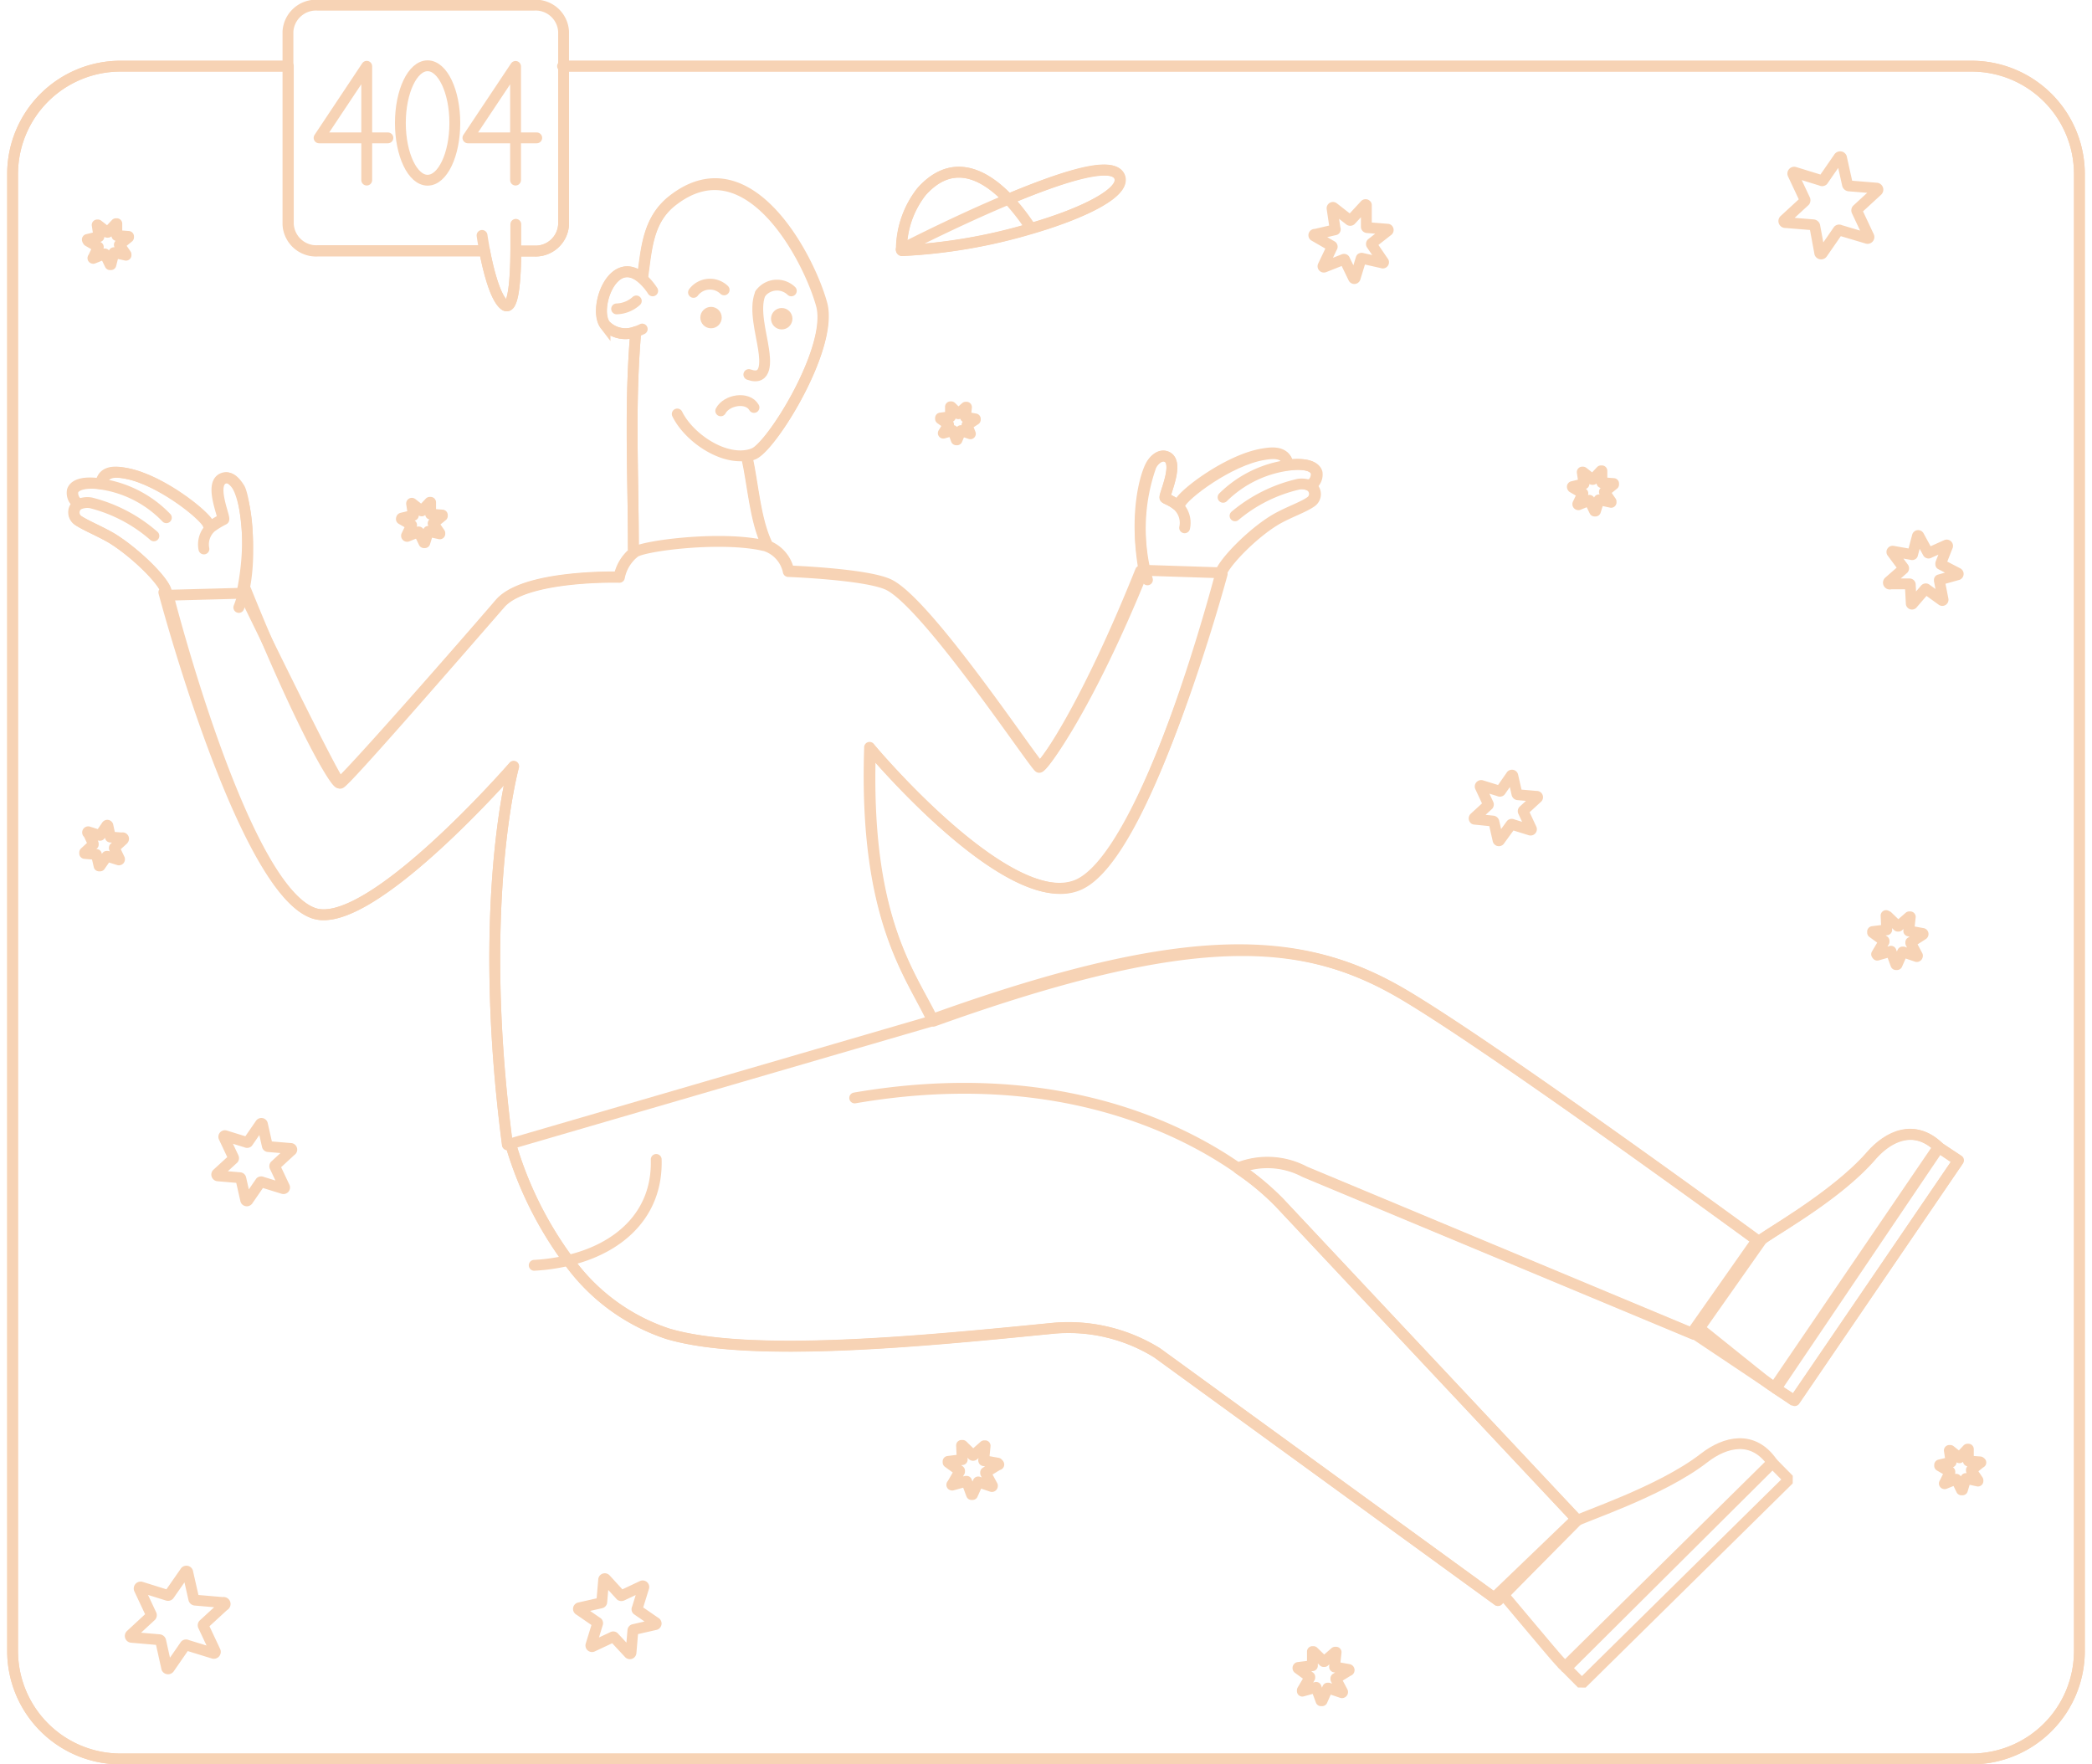 <svg id="Layer_1" data-name="Layer 1" xmlns="http://www.w3.org/2000/svg" viewBox="17 30 166 140">
<defs>
<style>
.cls-1,.cls-2,.cls-3,.cls-4,.cls-6,.cls-7{fill:none;}.cls-2,.cls-3,.cls-4{stroke:#F7D3B5;}.cls-2,.cls-3,.cls-7{stroke-linecap:round;}.cls-2,.cls-7{stroke-linejoin:round;}.cls-2,.cls-3,.cls-4,.cls-5,.cls-6,.cls-7{stroke-width:0.86px;}.cls-3,.cls-4,.cls-5{stroke-miterlimit:10;}.cls-5,.cls-6,.cls-7{stroke:#F7D3B5;}.cls-6{stroke-linecap:square;stroke-linejoin:bevel;}
</style>
</defs>
<path class="cls-1" d="M88.6,49.89a43,43,0,0,0,10.19-1.75c4.32-1.25,7.67-2.93,7-4.17s-4.73.13-8.81,1.84c-2.1-2.2-4.58-3.19-6.89-.61a7.49,7.49,0,0,0-1.61,4.55l0,0A.07.07,0,0,0,88.6,49.89Z"/>
<path class="cls-1" d="M170.85,121.05h0c-1.94-1.91-4-.93-5.4.66-2.88,3.31-8.1,6.07-8.7,6.64l-5.27,7.49-.07-.05,5.09-7.33s-20.65-15.12-28.09-19.53c-7.82-4.63-16.48-5.42-37.38,2.08l0,0c-1.68-3.65-5.45-8-5-21.63h0s11,13.14,16.5,10.83,11.49-24.67,11.49-24.67h-.14v-.08c.27-.84,2.52-3.19,4.42-4.29,1-.56,2.08-.92,2.7-1.35a.75.75,0,0,0-.14-1.33l.28-.1a1,1,0,0,0,.33-.91c-.18-.58-1.11-.74-2.29-.58l0-.23c-.25-.94-1.39-.74-1.9-.66-2.77.44-6.44,3.25-6.65,3.93l-.28.07c-.41-.33-.85-.45-.88-.53-.11-.24,1.24-3,0-3.29-.49-.11-1,.42-1.14.8-.38.74-1.32,3.66-.51,8.31v0h-.28c-4.45,11-7.73,15.55-8,15.54s-8.92-13.06-12-14.49c-1.82-.83-7.91-1.05-7.91-1.05a2.72,2.72,0,0,0-1.71-2l0-.1c-1-2-1.1-4.78-1.61-7a2.29,2.29,0,0,0,.51-.15c1.39-.55,6.29-8.35,5.41-11.81-1-3.71-5.86-13.16-12-8.16-1.82,1.5-1.91,3.69-2.23,6l0,0c-2.34-2-3.89,2.44-2.92,3.71a2.22,2.22,0,0,0,2.4.54l0,.08c-.5,5.91-.17,11.29-.18,17.21l.09.16a3.32,3.32,0,0,0-1.23,2s-7.47-.2-9.45,2.09C53.13,82,44.33,92.14,44,92.15s-3-4.35-7.41-15.33h-.25c.88-4.57,0-7.33-.33-8.07-.18-.38-.63-.92-1.12-.82-1.3.26,0,3-.13,3.29a6.7,6.7,0,0,0-1,.61l-.16-.18c-.2-.68-3.8-3.58-6.55-4.08-.51-.09-1.65-.32-1.92.62l0,.23c-1.17-.19-2.11,0-2.3.53a1,1,0,0,0,.31.92l.12.17a.77.77,0,0,0,0,1.26c.61.44,1.7.83,2.67,1.41,1.87,1.14,4,3.3,4.3,4.15V77H30s6.19,23.51,11.84,25.43C46.3,104,57.75,90.84,57.75,90.84s-3,10.76-.49,30l.25-.08v.06a29.47,29.47,0,0,0,4.62,9.29A15.76,15.76,0,0,0,70,135.84c6.55,1.95,20.41.58,30.59-.44a13.35,13.35,0,0,1,8.23,1.95L135.86,157l6.27-6.42-23.62-25.17a20.87,20.87,0,0,0-3.26-2.71l0-.06a6.3,6.3,0,0,1,5.24.31l30.85,12.88h.11c3.45,2.31,5.73,3.83,6.31,4.24h0l0,0h0l.08.06h0l1.44,1,13-19.07Z"/>
<path class="cls-2" d="M173.44,35.25H61.72V47.83a2.23,2.23,0,0,1-2.34,2.09H57.93c0,2.07-.18,4.84-.91,4.28s-1.3-2.88-1.57-4.31l-.22,0h-13a2.23,2.23,0,0,1-2.35-2.09V35.25H26.56A8.56,8.56,0,0,0,18,43.82V161a8.57,8.57,0,0,0,8.57,8.57H173.44A8.57,8.57,0,0,0,182,161V43.82A8.56,8.56,0,0,0,173.44,35.25ZM166.9,76.14l1.14-1a.08.08,0,0,0,0-.09l-.9-1.21a.06.06,0,0,1,.06-.1l1.49.26a.06.06,0,0,0,.07,0l.39-1.47a.06.06,0,0,1,.11,0l.73,1.34a.06.06,0,0,0,.08,0l1.38-.62a.07.07,0,0,1,.09.08L171,74.7s0,.06,0,.08l1.35.7a.07.07,0,0,1,0,.12l-1.46.41s0,0,0,.07l.29,1.49a.06.06,0,0,1-.1.06l-1.23-.89a.06.06,0,0,0-.08,0l-1,1.16a.06.06,0,0,1-.11,0l-.08-1.51a.06.06,0,0,0-.06-.06l-1.51,0A.06.06,0,0,1,166.9,76.14Zm-.12,26.57.81.78s0,0,.06,0l.85-.74s.08,0,.08,0l-.12,1.12a0,0,0,0,0,0,0l1.11.2a.05.05,0,0,1,0,.09l-.95.61a0,0,0,0,0,0,.06l.53,1s0,.08-.06.07l-1.06-.36a0,0,0,0,0-.06,0l-.44,1s-.08,0-.09,0l-.39-1.06s0,0,0,0l-1.09.31a0,0,0,0,1-.05-.07l.59-1s0,0,0-.06l-.91-.66s0-.08,0-.08l1.12-.14a.05.05,0,0,0,0,0l-.05-1.13A0,0,0,0,1,166.78,102.71Zm-8.2-55.25,1.63-1.5a.14.14,0,0,0,0-.14l-.94-2a.11.11,0,0,1,.14-.15l2.11.65a.11.11,0,0,0,.13,0l1.26-1.82a.12.12,0,0,1,.21,0l.48,2.16a.14.14,0,0,0,.11.09l2.2.18a.12.12,0,0,1,.07.2l-1.63,1.5a.13.13,0,0,0,0,.13l.94,2a.11.11,0,0,1-.14.15L163,48.27a.11.11,0,0,0-.13,0l-1.26,1.82a.12.12,0,0,1-.21,0L161,47.93a.14.14,0,0,0-.11-.09l-2.2-.18A.12.12,0,0,1,158.58,47.46Zm-16.8,21.15.91-.22s0,0,0,0l-.14-.93s0,0,.06,0l.74.58a0,0,0,0,0,.05,0l.64-.68a0,0,0,0,1,.07,0v.94a0,0,0,0,0,0,0l.93.07a0,0,0,0,1,0,.07l-.73.59a0,0,0,0,0,0,0l.53.77a0,0,0,0,1,0,.06l-.91-.2s0,0-.05,0l-.28.89a0,0,0,0,1-.07,0l-.41-.85,0,0-.87.35s-.06,0-.05-.06l.4-.84s0,0,0,0l-.81-.47S141.74,68.61,141.78,68.61ZM134,94.88l1.09-1a.08.08,0,0,0,0-.09l-.63-1.35a.08.08,0,0,1,.09-.11l1.42.44a.08.08,0,0,0,.09,0l.85-1.22a.07.07,0,0,1,.13,0l.33,1.45a.09.09,0,0,0,.07.06l1.48.13a.07.07,0,0,1,.05.13l-1.09,1a.08.08,0,0,0,0,.09l.63,1.35a.07.07,0,0,1-.09.1L137,95.42a.08.08,0,0,0-.09,0L136,96.67a.07.07,0,0,1-.13,0l-.33-1.46a.11.11,0,0,0-.07-.06L134,95A.08.08,0,0,1,134,94.88ZM121.35,48.6l1.59-.37a.05.05,0,0,0,0-.07l-.24-1.62a.07.07,0,0,1,.11-.07l1.28,1a.08.08,0,0,0,.1,0l1.11-1.2a.07.07,0,0,1,.12,0V48a.07.07,0,0,0,.07.06l1.63.13a.07.07,0,0,1,0,.12l-1.28,1a.08.08,0,0,0,0,.1l.92,1.35a.06.06,0,0,1-.07.1l-1.6-.36a.09.09,0,0,0-.08,0l-.48,1.56a.07.07,0,0,1-.13,0l-.71-1.47a.08.08,0,0,0-.09,0l-1.52.6a.07.07,0,0,1-.09-.1l.7-1.47a.06.06,0,0,0,0-.09l-1.42-.82A.07.07,0,0,1,121.35,48.6ZM90.13,45.2c2.31-2.58,4.79-1.59,6.89.61,4.08-1.71,8.19-3.05,8.81-1.84s-2.72,2.92-7,4.17A43,43,0,0,1,88.6,49.89a.07.07,0,0,1-.06-.12l0,0A7.49,7.49,0,0,1,90.13,45.2ZM94,64.42a0,0,0,0,1,0,0l-.75-.25s0,0,0,0l-.31.73a0,0,0,0,1-.06,0l-.27-.74s0,0,0,0l-.76.21s0,0,0,0l.42-.68a.06.06,0,0,0,0,0l-.64-.46s0-.06,0-.06l.79-.1a0,0,0,0,0,0,0l0-.79s0,0,.06,0l.56.55h0l.59-.52s.06,0,.06,0l-.08.79s0,0,0,0l.78.14s0,.05,0,.06l-.66.43a0,0,0,0,0,0,0ZM48.89,71.11l.91-.22s0,0,0,0l-.14-.93s0-.06.06,0l.74.58s0,0,0,0l.64-.68a0,0,0,0,1,.07,0v.94a0,0,0,0,0,0,0l.93.07a0,0,0,0,1,0,.07l-.73.59a0,0,0,0,0,0,0l.53.77a0,0,0,0,1,0,.06l-.91-.2s0,0,0,0l-.28.9a0,0,0,0,1-.07,0l-.41-.85s0,0-.05,0l-.87.35s-.06,0-.05-.06l.4-.84s0,0,0,0l-.81-.47S48.85,71.11,48.89,71.11ZM23.94,49l.91-.22s0,0,0,0l-.14-.93s0,0,.06,0l.74.58s0,0,.05,0l.64-.68a0,0,0,0,1,.07,0v.94a0,0,0,0,0,0,0l.93.07a0,0,0,0,1,0,.07l-.73.59a0,0,0,0,0,0,0l.53.77a0,0,0,0,1,0,.06l-.91-.2s0,0-.05,0L25.8,51a0,0,0,0,1-.07,0l-.41-.85-.05,0-.87.35s-.06,0,0-.06l.4-.84s0,0,0,0l-.81-.47S23.9,49,23.94,49Zm2.83,47.63-.69.63a.07.07,0,0,0,0,.06l.4.84a.05.05,0,0,1-.06.07l-.89-.28s0,0-.06,0l-.53.76s-.08,0-.08,0l-.21-.91s0,0,0,0l-.93-.08a0,0,0,0,1,0-.08l.68-.63a0,0,0,0,0,0-.06l-.39-.84A.05.05,0,0,1,24,96l.89.28s0,0,.05,0l.53-.77a.05.05,0,0,1,.09,0l.2.91a.1.1,0,0,0,0,0l.93.07A.05.05,0,0,1,26.77,96.62Zm8,60.77-1.63,1.5a.12.12,0,0,0,0,.13l.94,2a.12.12,0,0,1-.14.16l-2.11-.65a.11.11,0,0,0-.13,0l-1.26,1.82a.12.12,0,0,1-.21,0l-.48-2.16a.13.13,0,0,0-.11-.09l-2.2-.19a.11.11,0,0,1-.07-.19l1.62-1.5a.12.12,0,0,0,0-.14l-.94-2a.12.12,0,0,1,.14-.16l2.11.66a.11.11,0,0,0,.13-.05l1.26-1.81a.11.11,0,0,1,.2,0l.49,2.16a.12.12,0,0,0,.11.08l2.2.19A.12.12,0,0,1,34.79,157.39Zm5.34-36.11-1.29,1.19a.09.09,0,0,0,0,.11l.75,1.59a.09.09,0,0,1-.11.13l-1.68-.52a.11.11,0,0,0-.11,0l-1,1.45a.1.1,0,0,1-.17,0l-.39-1.72a.08.08,0,0,0-.08-.07l-1.75-.15a.1.1,0,0,1-.06-.16l1.3-1.19a.11.11,0,0,0,0-.11l-.75-1.59a.09.09,0,0,1,.11-.13l1.68.52a.09.09,0,0,0,.1,0l1-1.45a.09.09,0,0,1,.16,0l.39,1.72a.08.08,0,0,0,.08.07l1.76.15A.09.09,0,0,1,40.13,121.28ZM69,158.91l-1.71.39a.08.08,0,0,0-.07.08l-.15,1.76a.09.09,0,0,1-.16.05l-1.2-1.29a.08.08,0,0,0-.1,0l-1.6.75a.09.09,0,0,1-.12-.11l.52-1.69a.1.1,0,0,0,0-.1l-1.45-1a.09.09,0,0,1,0-.17l1.72-.39a.08.08,0,0,0,.07-.08l.15-1.75a.09.09,0,0,1,.16-.06l1.19,1.3a.14.14,0,0,0,.11,0l1.59-.75a.09.09,0,0,1,.13.11l-.52,1.68a.08.08,0,0,0,0,.1l1.45,1A.09.09,0,0,1,69,158.91Zm27.21-12.69-1,.61s0,0,0,.06l.54,1s0,.08-.06.06l-1.07-.36a.05.05,0,0,0,0,0l-.45,1s-.07,0-.08,0l-.39-1.05a0,0,0,0,0-.06,0l-1.08.3s-.08,0,0-.07l.58-1a0,0,0,0,0,0-.07l-.91-.66a0,0,0,0,1,0-.08l1.12-.14a.07.07,0,0,0,0,0l-.05-1.13a0,0,0,0,1,.08,0l.8.78a.06.06,0,0,0,.07,0l.85-.75s.08,0,.07,0l-.11,1.12a.07.07,0,0,0,0,.06l1.11.2S96.28,146.2,96.25,146.22ZM124,162.57l-1,.61a0,0,0,0,0,0,.06l.53,1a.05.05,0,0,1-.06.07l-1.06-.36a0,0,0,0,0-.06,0l-.44,1s-.08,0-.09,0l-.39-1.06s0,0,0,0l-1.09.3a0,0,0,0,1,0-.07l.59-1a0,0,0,0,0,0-.06l-.91-.66a.05.05,0,0,1,0-.09l1.12-.14a0,0,0,0,0,0,0l0-1.12a0,0,0,0,1,.08,0l.81.79s0,0,.06,0l.85-.74s.08,0,.08,0l-.12,1.12s0,.05,0,.05l1.11.2A.05.05,0,0,1,124,162.57Zm33.91-22.39h0l-.08-.06h0l0,0h0c-.58-.41-2.86-1.93-6.31-4.24h-.11L120.53,123a6.3,6.3,0,0,0-5.24-.31l0,.06a20.87,20.87,0,0,1,3.26,2.71l23.62,25.17L135.86,157l-27.05-19.66a13.35,13.35,0,0,0-8.23-1.95c-10.18,1-24,2.39-30.59.44a15.76,15.76,0,0,1-7.85-5.76,29.47,29.47,0,0,1-4.62-9.29v-.06l-.25.08c-2.53-19.21.49-30,.49-30S46.3,104,41.88,102.46C36.23,100.54,30,77,30,77h.14v-.16c-.26-.85-2.43-3-4.3-4.15-1-.58-2.06-1-2.67-1.41a.77.77,0,0,1,0-1.26l-.12-.17a1,1,0,0,1-.31-.92c.19-.58,1.13-.72,2.3-.53l0-.23c.27-.94,1.41-.71,1.92-.62,2.75.5,6.35,3.4,6.55,4.08l.16.18a6.7,6.7,0,0,1,1-.61c.11-.24-1.17-3,.13-3.29.49-.1.94.44,1.12.82.37.74,1.21,3.5.33,8.07h.25c4.45,11,7.1,15.34,7.41,15.33S53.13,82,56.67,77.87c2-2.29,9.45-2.09,9.45-2.09a3.32,3.32,0,0,1,1.23-2l-.09-.16c0-5.92-.32-11.3.18-17.21l0-.08a2.22,2.22,0,0,1-2.4-.54c-1-1.27.58-5.74,2.92-3.71l0,0c.32-2.27.41-4.46,2.23-6,6.1-5,11,4.45,12,8.16.88,3.46-4,11.26-5.41,11.81a2.29,2.29,0,0,1-.51.15c.51,2.25.65,5,1.61,7l0,.1a2.72,2.72,0,0,1,1.71,2s6.09.22,7.91,1.05c3.11,1.43,11.71,14.48,12,14.49s3.59-4.55,8-15.54h.28v0c-.81-4.65.13-7.57.51-8.31.19-.38.65-.91,1.14-.8,1.29.29-.06,3.05,0,3.29,0,.08.47.2.88.53l.28-.07c.21-.68,3.88-3.49,6.65-3.93.51-.08,1.65-.28,1.9.66l0,.23c1.18-.16,2.11,0,2.29.58a1,1,0,0,1-.33.91l-.28.1a.75.75,0,0,1,.14,1.33c-.62.43-1.72.79-2.7,1.35-1.9,1.1-4.15,3.45-4.42,4.29v.08h.14s-6,22.36-11.49,24.67S86.07,89.4,86.07,89.4h0c-.48,13.67,3.29,18,5,21.63l0,0c20.9-7.5,29.56-6.71,37.38-2.08,7.44,4.41,28.09,19.53,28.09,19.53l-5.09,7.33.07.05,5.27-7.49c.6-.57,5.82-3.33,8.7-6.64,1.38-1.59,3.46-2.57,5.4-.66h0l1.52,1-13,19.07Zm16.25,5.87-.73.59a0,0,0,0,0,0,.05l.52.77a0,0,0,0,1,0,.06l-.91-.2a0,0,0,0,0-.05,0l-.27.9a0,0,0,0,1-.08,0l-.41-.84s0,0-.05,0l-.87.35s-.06,0,0-.06l.41-.84s0,0,0-.05l-.81-.47s0-.07,0-.07l.91-.22s0,0,0,0l-.14-.93a0,0,0,0,1,.07,0l.73.58s0,0,0,0l.64-.68a0,0,0,0,1,.07,0v.94a0,0,0,0,0,0,0l.93.07A0,0,0,0,1,174.18,146.05Z"/>
<path class="cls-1" d="M170.85,121.05h0l0,0-13,19.07c-.58-.41-2.86-1.93-6.31-4.24h-.11l0-.05.07.05,5.27-7.49c.6-.57,5.82-3.33,8.7-6.64C166.83,120.12,168.91,119.14,170.85,121.05Z"/><path class="cls-1" d="M36.35,76.82h.25c4.45,11,7.1,15.34,7.41,15.33S53.13,82,56.67,77.87c2-2.29,9.45-2.09,9.45-2.09a3.32,3.32,0,0,1,1.23-2c.75-.47,6.87-1.3,10.25-.52a.83.83,0,0,1,.21.06,2.72,2.72,0,0,1,1.71,2s6.09.22,7.91,1.05c3.11,1.43,11.71,14.48,12,14.49s3.59-4.55,8-15.54h.28l6.14.2h.14s-6,22.36-11.49,24.67S86.07,89.4,86.07,89.4h0c-.48,13.67,3.29,18,5,21.63h0l-33.49,9.7-.25.08c-2.53-19.21.49-30,.49-30S46.3,104,41.88,102.46C36.23,100.54,30,77,30,77h.14Z"/>
<path class="cls-2" d="M115.29,122.65a6.3,6.3,0,0,1,5.24.31l30.85,12.88,0-.05,5.09-7.33s-20.65-15.12-28.09-19.53c-7.82-4.63-16.63-5.53-37.53,2"/>
<path class="cls-2" d="M57.52,120.79a29.47,29.47,0,0,0,4.62,9.29A15.76,15.76,0,0,0,70,135.84c6.55,1.95,20.41.58,30.59-.44a13.35,13.35,0,0,1,8.23,1.95L135.86,157l6.27-6.42-23.62-25.17a20.87,20.87,0,0,0-3.26-2.71c-4.79-3.34-14.88-8.25-30.43-5.58"/>
<circle class="cls-2" cx="79.03" cy="55.29" r="0.42"/>
<circle class="cls-2" cx="73.42" cy="55.2" r="0.42"/>
<line class="cls-2" x1="46.1" y1="40.94" x2="47.78" y2="40.94"/>
<polygon class="cls-2" points="46.1 40.94 46.1 35.26 42.32 40.94 46.1 40.94"/>
<line class="cls-2" x1="46.1" y1="44.29" x2="46.1" y2="40.94"/>
<line class="cls-2" x1="57.91" y1="40.94" x2="59.59" y2="40.94"/>
<polygon class="cls-2" points="57.91 40.94 57.91 35.27 54.13 40.94 57.91 40.94"/>
<line class="cls-2" x1="57.91" y1="44.29" x2="57.91" y2="40.94"/>
<ellipse class="cls-2" cx="50.93" cy="39.76" rx="2.16" ry="4.54"/>
<path class="cls-3" d="M68,52c.32-2.27.41-4.46,2.23-6,6.1-5,11,4.45,12,8.16.88,3.46-4,11.26-5.41,11.81a2.29,2.29,0,0,1-.51.15c-2.06.38-4.68-1.45-5.57-3.27"/>
<path class="cls-4" d="M67.26,73.62c0-5.92-.32-11.3.18-17.21"/>
<path class="cls-4" d="M76.18,66l.06.24c.51,2.25.65,5,1.61,7"/>
<path class="cls-3" d="M68.79,53.08a4.74,4.74,0,0,0-.86-1c-2.34-2-3.89,2.44-2.92,3.71a2.22,2.22,0,0,0,2.4.54,3.5,3.5,0,0,0,.55-.22"/>
<path class="cls-3" d="M88.52,49.75a7.49,7.49,0,0,1,1.61-4.55c2.31-2.58,4.79-1.59,6.89.61A16.71,16.71,0,0,1,98.73,48"/>
<path class="cls-4" d="M97,45.81c-3.73,1.56-7.44,3.43-8.46,3.95h0a.07.07,0,0,0,.06.12,43,43,0,0,0,10.19-1.75c4.32-1.25,7.67-2.93,7-4.17S101.1,44.1,97,45.81Z"/>
<path class="cls-3" d="M74.46,53a1.63,1.63,0,0,0-2.43.2"/>
<path class="cls-3" d="M79.79,53.08a1.64,1.64,0,0,0-2.44.19"/>
<path class="cls-2" d="M74.19,62.6c.47-.88,2.13-1.16,2.64-.27"/>
<path class="cls-3" d="M67.49,53.88a2.43,2.43,0,0,1-1.56.63"/>
<path class="cls-3" d="M77.32,53.32c-.49,1.22.09,3.14.27,4.4.13.87.31,2.54-1.17,2"/>
<path class="cls-3" d="M69.07,122c.13,4.46-3.06,7.08-6.93,8a14.83,14.83,0,0,1-2.75.4"/>
<polygon class="cls-6" points="157.93 140.18 159.37 141.16 172.38 122.09 170.85 121.05 170.8 121.02 157.81 140.09 157.8 140.09 157.83 140.11 157.85 140.12 157.93 140.18"/>
<path class="cls-2" d="M58.07,49.92h1.31a2.23,2.23,0,0,0,2.34-2.09V32.5a2.22,2.22,0,0,0-2.34-2.09H42.2a2.23,2.23,0,0,0-2.35,2.09V47.83a2.23,2.23,0,0,0,2.35,2.09h13"/>
<path class="cls-2" d="M55.25,48.68s.07.5.2,1.2c.27,1.43.81,3.71,1.57,4.31s.89-2.21.91-4.28c0-1.16,0-2.11,0-2.11"/>
<path class="cls-2" d="M30.18,76.86c-.26-.85-2.43-3-4.3-4.15-1-.58-2.06-1-2.67-1.41a.77.77,0,0,1,0-1.26,1.66,1.66,0,0,1,1-.14,12.05,12.05,0,0,1,5,2.62"/>
<path class="cls-2" d="M33.6,71.65c-.2-.68-3.8-3.58-6.55-4.08-.51-.09-1.65-.32-1.92.62"/>
<path class="cls-2" d="M30.2,71.08a9,9,0,0,0-5.11-2.66c-1.17-.19-2.11,0-2.3.53a1,1,0,0,0,.31.92"/>
<path class="cls-2" d="M33.18,73.56a1.83,1.83,0,0,1,.58-1.73,6.7,6.7,0,0,1,1-.61c.11-.24-1.17-3,.13-3.29.49-.1.9.46,1.12.82.4.66,1.28,6.12-.06,9.45"/>
<path class="cls-2" d="M113.92,75.48c.27-.84,2.52-3.19,4.42-4.29,1-.56,2.08-.92,2.7-1.35a.75.75,0,0,0-.14-1.33,1.81,1.81,0,0,0-.86-.09A12,12,0,0,0,115,70.93"/>
<path class="cls-2" d="M110.64,70c.21-.68,3.88-3.49,6.65-3.93.51-.08,1.65-.28,1.9.66"/>
<path class="cls-2" d="M114.05,69.46a9.07,9.07,0,0,1,5.17-2.54c1.18-.16,2.11,0,2.29.58a1,1,0,0,1-.33.91"/>
<path class="cls-2" d="M111,71.88a1.85,1.85,0,0,0-.66-1.85c-.41-.33-.85-.45-.88-.53-.11-.24,1.24-3,0-3.29-.49-.11-1,.42-1.14.8a14.94,14.94,0,0,0-.27,9"/>
<path class="cls-2" d="M61.64,35.25h111.8A8.56,8.56,0,0,1,182,43.82V161a8.57,8.57,0,0,1-8.57,8.57H26.56A8.57,8.57,0,0,1,18,161V43.82a8.56,8.56,0,0,1,8.57-8.57H39.79"/>
<path class="cls-6" d="M157.32,139.76c-.58-.41-5.61-4.51-5.63-4.48"/>
<path class="cls-6" d="M151.63,135.22l4.52-6.44c.6-.57,6.42-3.76,9.3-7.07,1.38-1.59,3.46-2.57,5.4-.66h0l-12.92,19.13h0l-.08-.06"/>
<polygon class="cls-6" points="141.29 162.36 142.52 163.6 158.95 147.4 157.65 146.08 157.62 146.04 141.19 162.25 141.18 162.25 141.21 162.28 141.22 162.29 141.29 162.36"/>
<path class="cls-6" d="M140.77,161.83c-.49-.51-4.63-5.5-4.65-5.48"/>
<path class="cls-6" d="M136.07,156.28l5.67-5.45c.7-.44,7-2.44,10.48-5.14,1.67-1.3,3.9-1.86,5.43.39h0l-16.36,16.28h0l-.07-.07"/>
<path class="cls-7" d="M86.07,89.4s11,13.14,16.5,10.83,11.31-24.78,11.31-24.78l-6.15-.2c-4.45,11-8,15.65-8.27,15.64s-8.92-13.06-12-14.49c-1.82-.83-7.91-1.05-7.91-1.05a2.72,2.72,0,0,0-1.71-2,.83.83,0,0,0-.21-.06c-3.38-.78-9.5,0-10.25.52a3.32,3.32,0,0,0-1.23,2s-7.47-.2-9.45,2.09C53.13,82,44.33,92.14,44,92.15s-7.66-15.08-7.66-15.08l-6,.16s5.91,23.31,11.56,25.23C46.3,104,57.75,90.84,57.75,90.84s-3,10.76-.49,30l.25-.08L91,111h0c-1.68-3.65-5.45-8-5-21.63v-.07"/>
</svg>